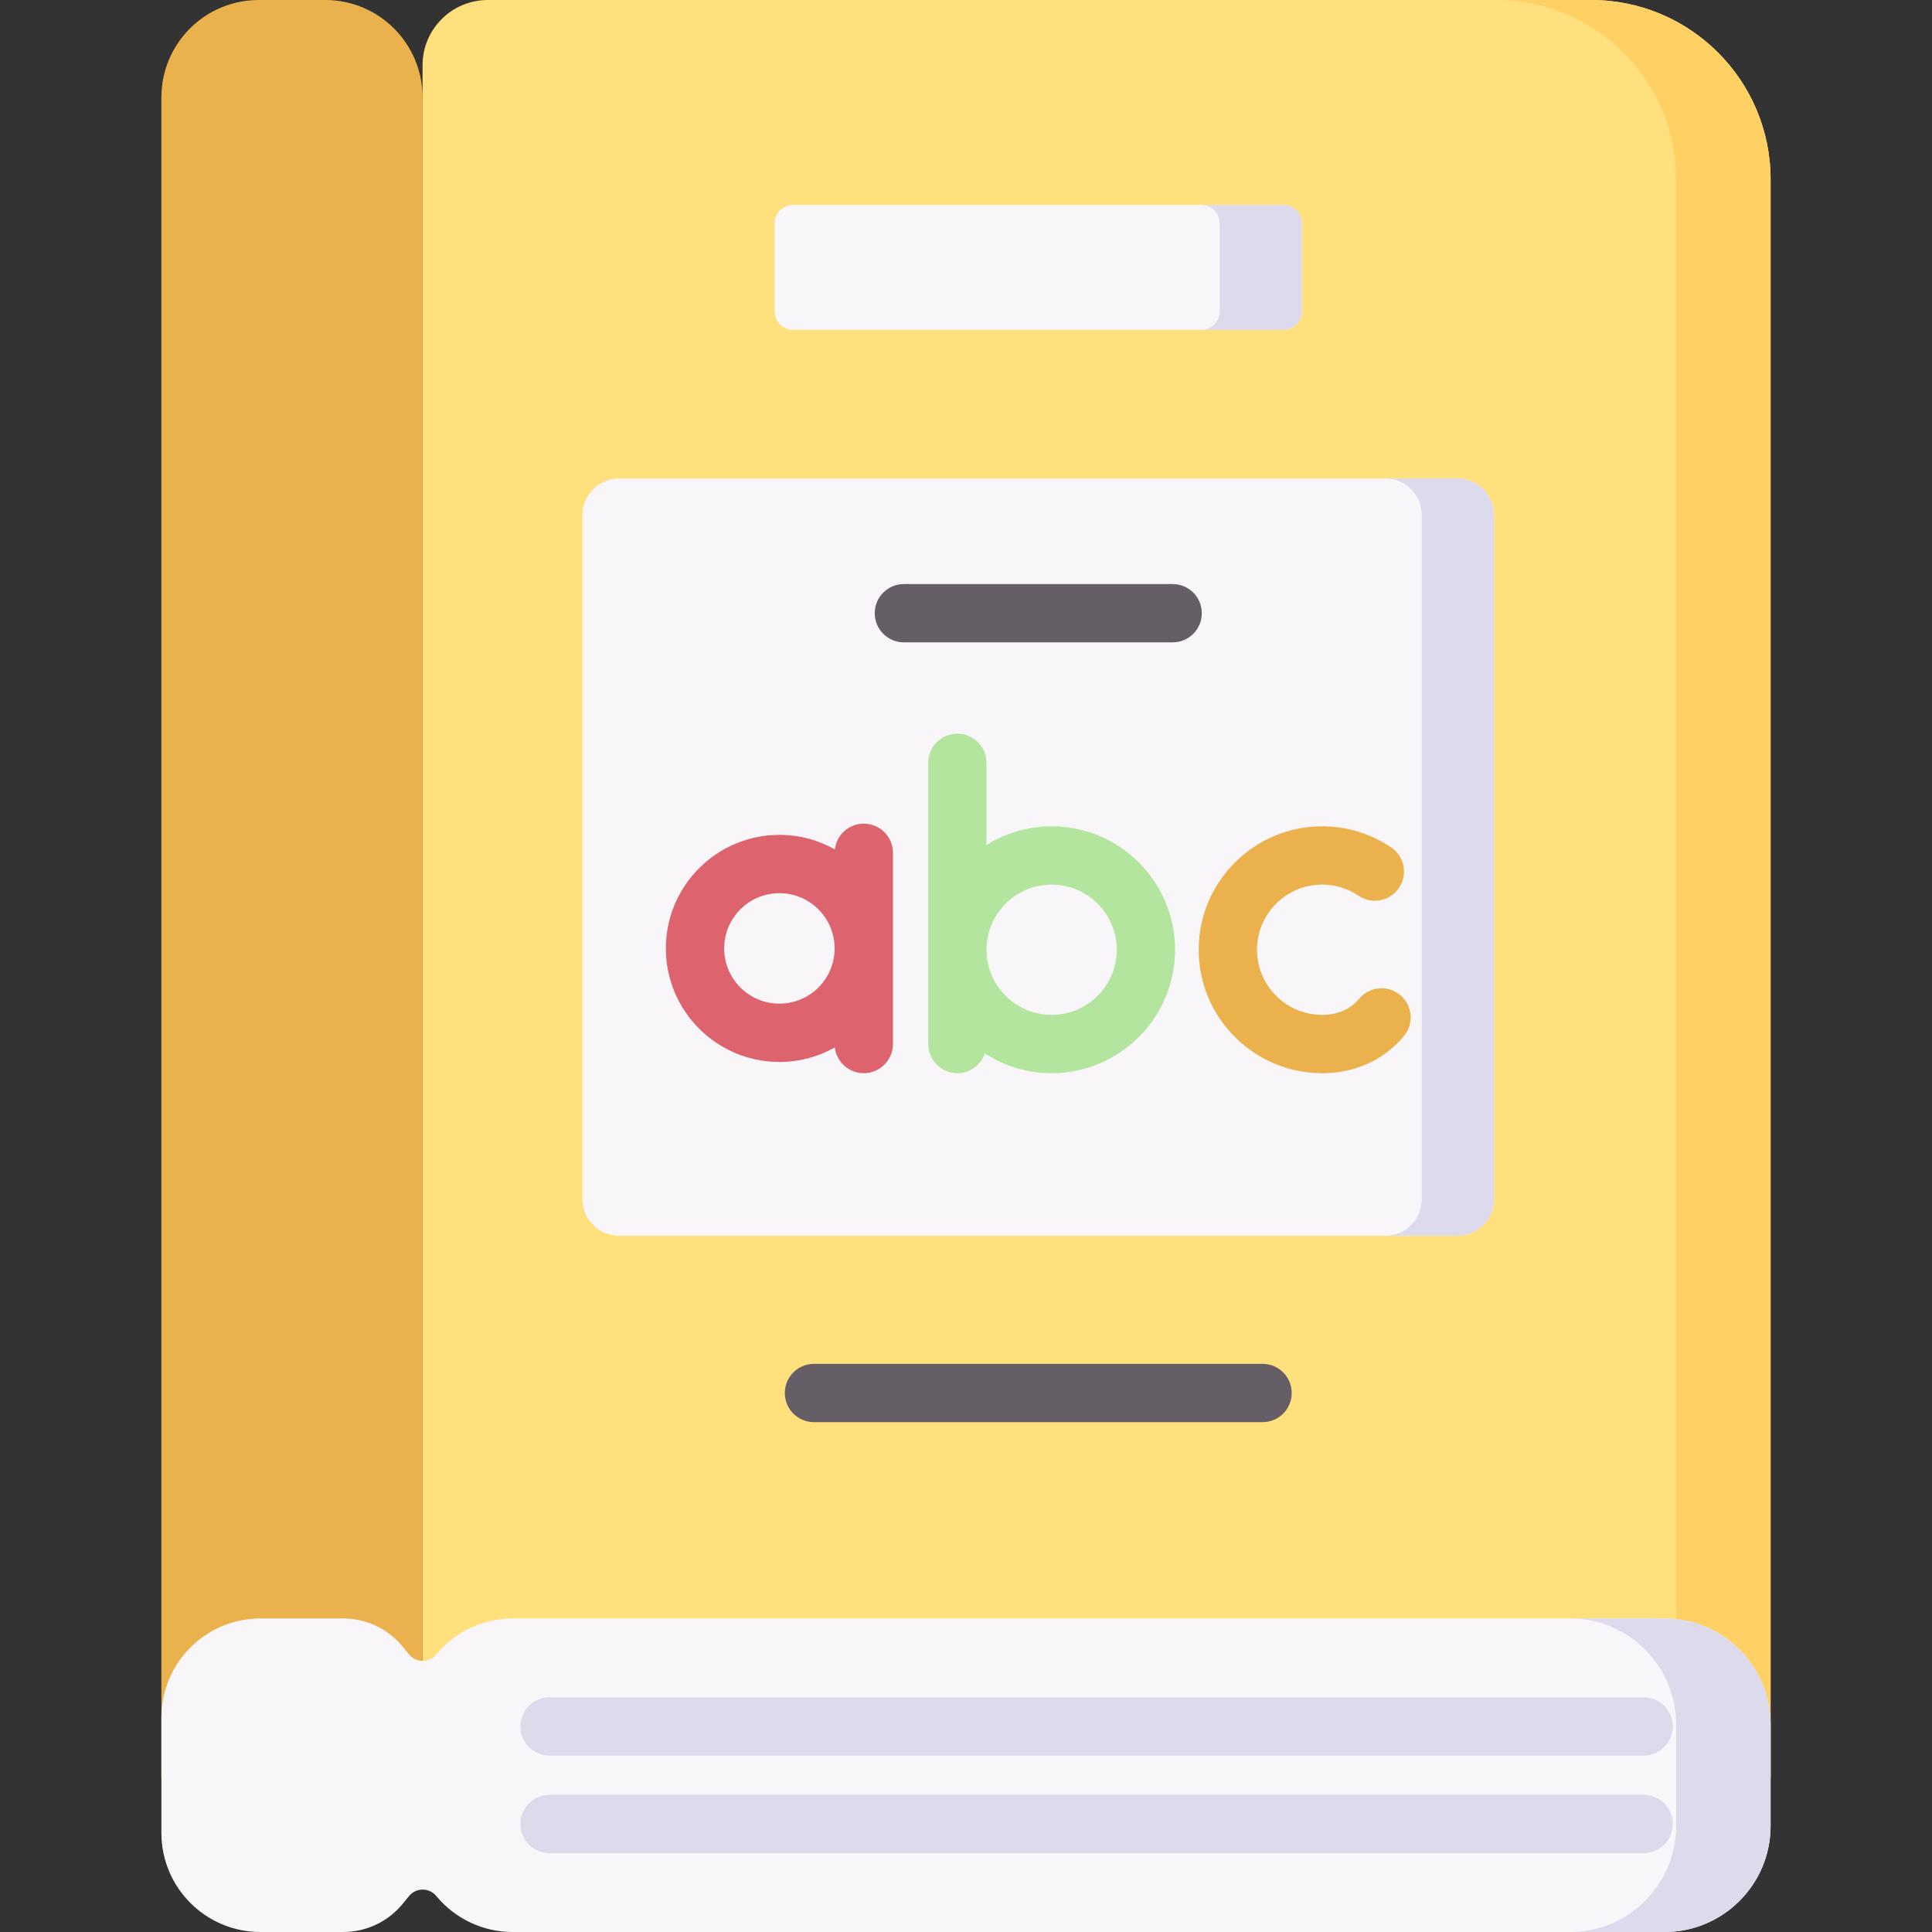 <svg id="Capa_1" enable-background="new 0 0 512 512" height="512" viewBox="0 0 512 512" width="512" xmlns="http://www.w3.org/2000/svg"><rect x="0" y="0" width="512" height="512" fill="#333333" stroke="none"/><g><path d="m111.981 471.005h-69.21v-445.214c0-14.244 11.547-25.791 25.792-25.791h17.627c14.244 0 25.791 11.547 25.791 25.791z" fill="#eab14d"/><path d="m469.229 471.005h-357.248v-445.214-8.505c0-9.547 7.739-17.286 17.286-17.286h292.416c26.259 0 47.545 21.287 47.545 47.545v423.46z" fill="#ffe07d"/><path d="m421.683 0h-25.035c26.259 0 47.545 21.287 47.545 47.545v423.46h25.035v-423.46c.001-26.258-21.286-47.545-47.545-47.545z" fill="#ffd064"/><path d="m115.627 438.441c-1.886 2.284-5.39 2.27-7.258-.029l-1.62-1.994c-3.86-4.751-9.655-7.509-15.776-7.509h-21.947c-14.5 0-26.254 11.754-26.254 26.254v30.582c0 14.5 11.754 26.254 26.254 26.254h21.948c6.121 0 11.917-2.759 15.776-7.509l1.62-1.994c1.868-2.299 5.372-2.312 7.257-.029 4.983 6.036 12.402 9.532 20.23 9.532h305.258c15.527 0 28.114-12.587 28.114-28.114v-26.863c0-15.527-12.587-28.114-28.114-28.114h-305.258c-7.828.002-15.246 3.497-20.23 9.533z" fill="#f9f6f9"/><g><path d="m441.115 428.91h-25.035c15.527 0 28.114 12.587 28.114 28.114v26.863c0 15.527-12.587 28.114-28.114 28.114h25.035c15.527 0 28.114-12.587 28.114-28.114v-26.863c0-15.527-12.587-28.114-28.114-28.114z" fill="#dddaec"/></g><g><g><path d="m435.581 465.252h-289.953c-4.268 0-7.726-3.459-7.726-7.726s3.459-7.726 7.726-7.726h289.953c4.268 0 7.726 3.459 7.726 7.726s-3.458 7.726-7.726 7.726z" fill="#dddaec"/></g><g><path d="m435.581 491.11h-289.953c-4.268 0-7.726-3.459-7.726-7.726s3.459-7.726 7.726-7.726h289.953c4.268 0 7.726 3.459 7.726 7.726s-3.458 7.726-7.726 7.726z" fill="#dddaec"/></g></g><path d="m340.144 87.419h-129.984c-2.69 0-4.871-2.181-4.871-4.871v-23.375c0-2.69 2.181-4.871 4.871-4.871h129.984c2.69 0 4.871 2.181 4.871 4.871v23.374c0 2.691-2.181 4.872-4.871 4.872z" fill="#f9f6f9"/><path d="m340.144 54.302h-21.776c2.69 0 4.871 2.181 4.871 4.871v23.374c0 2.69-2.181 4.871-4.871 4.871h21.776c2.69 0 4.871-2.181 4.871-4.871v-23.374c0-2.69-2.181-4.871-4.871-4.871z" fill="#dddaec"/><g><g><path d="m334.589 376.888h-118.874c-4.268 0-7.726-3.459-7.726-7.726s3.459-7.726 7.726-7.726h118.874c4.268 0 7.726 3.459 7.726 7.726s-3.458 7.726-7.726 7.726z" fill="#665e66"/></g></g><path d="m386.255 327.497h-222.206c-5.348 0-9.684-4.335-9.684-9.684v-181.329c0-5.348 4.335-9.684 9.684-9.684h222.206c5.348 0 9.684 4.335 9.684 9.684v181.329c-.001 5.348-4.336 9.684-9.684 9.684z" fill="#f9f6f9"/><path d="m386.255 126.8h-19.152c5.348 0 9.684 4.336 9.684 9.684v181.329c0 5.348-4.336 9.684-9.684 9.684h19.152c5.348 0 9.684-4.335 9.684-9.684v-181.329c0-5.348-4.336-9.684-9.684-9.684z" fill="#dddaec"/><g><g><g><path d="m350.379 284.404c-18.037 0-32.712-14.675-32.712-32.712s14.675-32.712 32.712-32.712c6.554 0 12.88 1.934 18.295 5.592 3.536 2.389 4.466 7.192 2.077 10.727-2.388 3.536-7.192 4.466-10.727 2.077-2.851-1.926-6.186-2.944-9.645-2.944-9.517 0-17.26 7.742-17.26 17.26 0 9.517 7.742 17.26 17.26 17.26 3.451 0 6.336-1.011 8.575-3.005.437-.389.856-.822 1.241-1.283 2.74-3.272 7.614-3.701 10.884-.963 3.272 2.739 3.702 7.613.963 10.884-.865 1.033-1.811 2.009-2.809 2.899-5.084 4.529-11.604 6.92-18.854 6.92z" fill="#eab14d"/></g></g><path d="m228.913 218.275c-3.961 0-7.22 2.981-7.669 6.821-4.349-2.445-9.361-3.847-14.695-3.847-16.591 0-30.091 13.499-30.091 30.091 0 16.593 13.499 30.092 30.091 30.092 5.335 0 10.346-1.402 14.695-3.847.449 3.84 3.708 6.82 7.669 6.82 4.268 0 7.726-3.459 7.726-7.726v-50.676c0-4.269-3.458-7.728-7.726-7.728zm-22.364 47.703c-8.071 0-14.638-6.567-14.638-14.639s6.566-14.638 14.638-14.638c8.071 0 14.638 6.566 14.638 14.638s-6.567 14.639-14.638 14.639z" fill="#dd636e"/><path d="m278.691 218.98c-6.332 0-12.246 1.814-17.26 4.941v-21.758c0-4.268-3.459-7.727-7.726-7.727-4.268 0-7.726 3.459-7.726 7.727v74.515c0 4.268 3.459 7.726 7.726 7.726 3.387 0 6.257-2.182 7.301-5.215 5.104 3.294 11.172 5.215 17.685 5.215 18.037 0 32.712-14.675 32.712-32.712s-14.675-32.712-32.712-32.712zm0 49.971c-9.517 0-17.26-7.742-17.26-17.26 0-9.517 7.742-17.26 17.26-17.26 9.517 0 17.26 7.742 17.26 17.26-.001 9.518-7.743 17.26-17.26 17.26z" fill="#b3e59f"/></g><g><path d="m310.764 170.233h-71.224c-4.268 0-7.726-3.459-7.726-7.726s3.459-7.726 7.726-7.726h71.224c4.268 0 7.726 3.459 7.726 7.726s-3.458 7.726-7.726 7.726z" fill="#665e66"/></g></g></svg>
